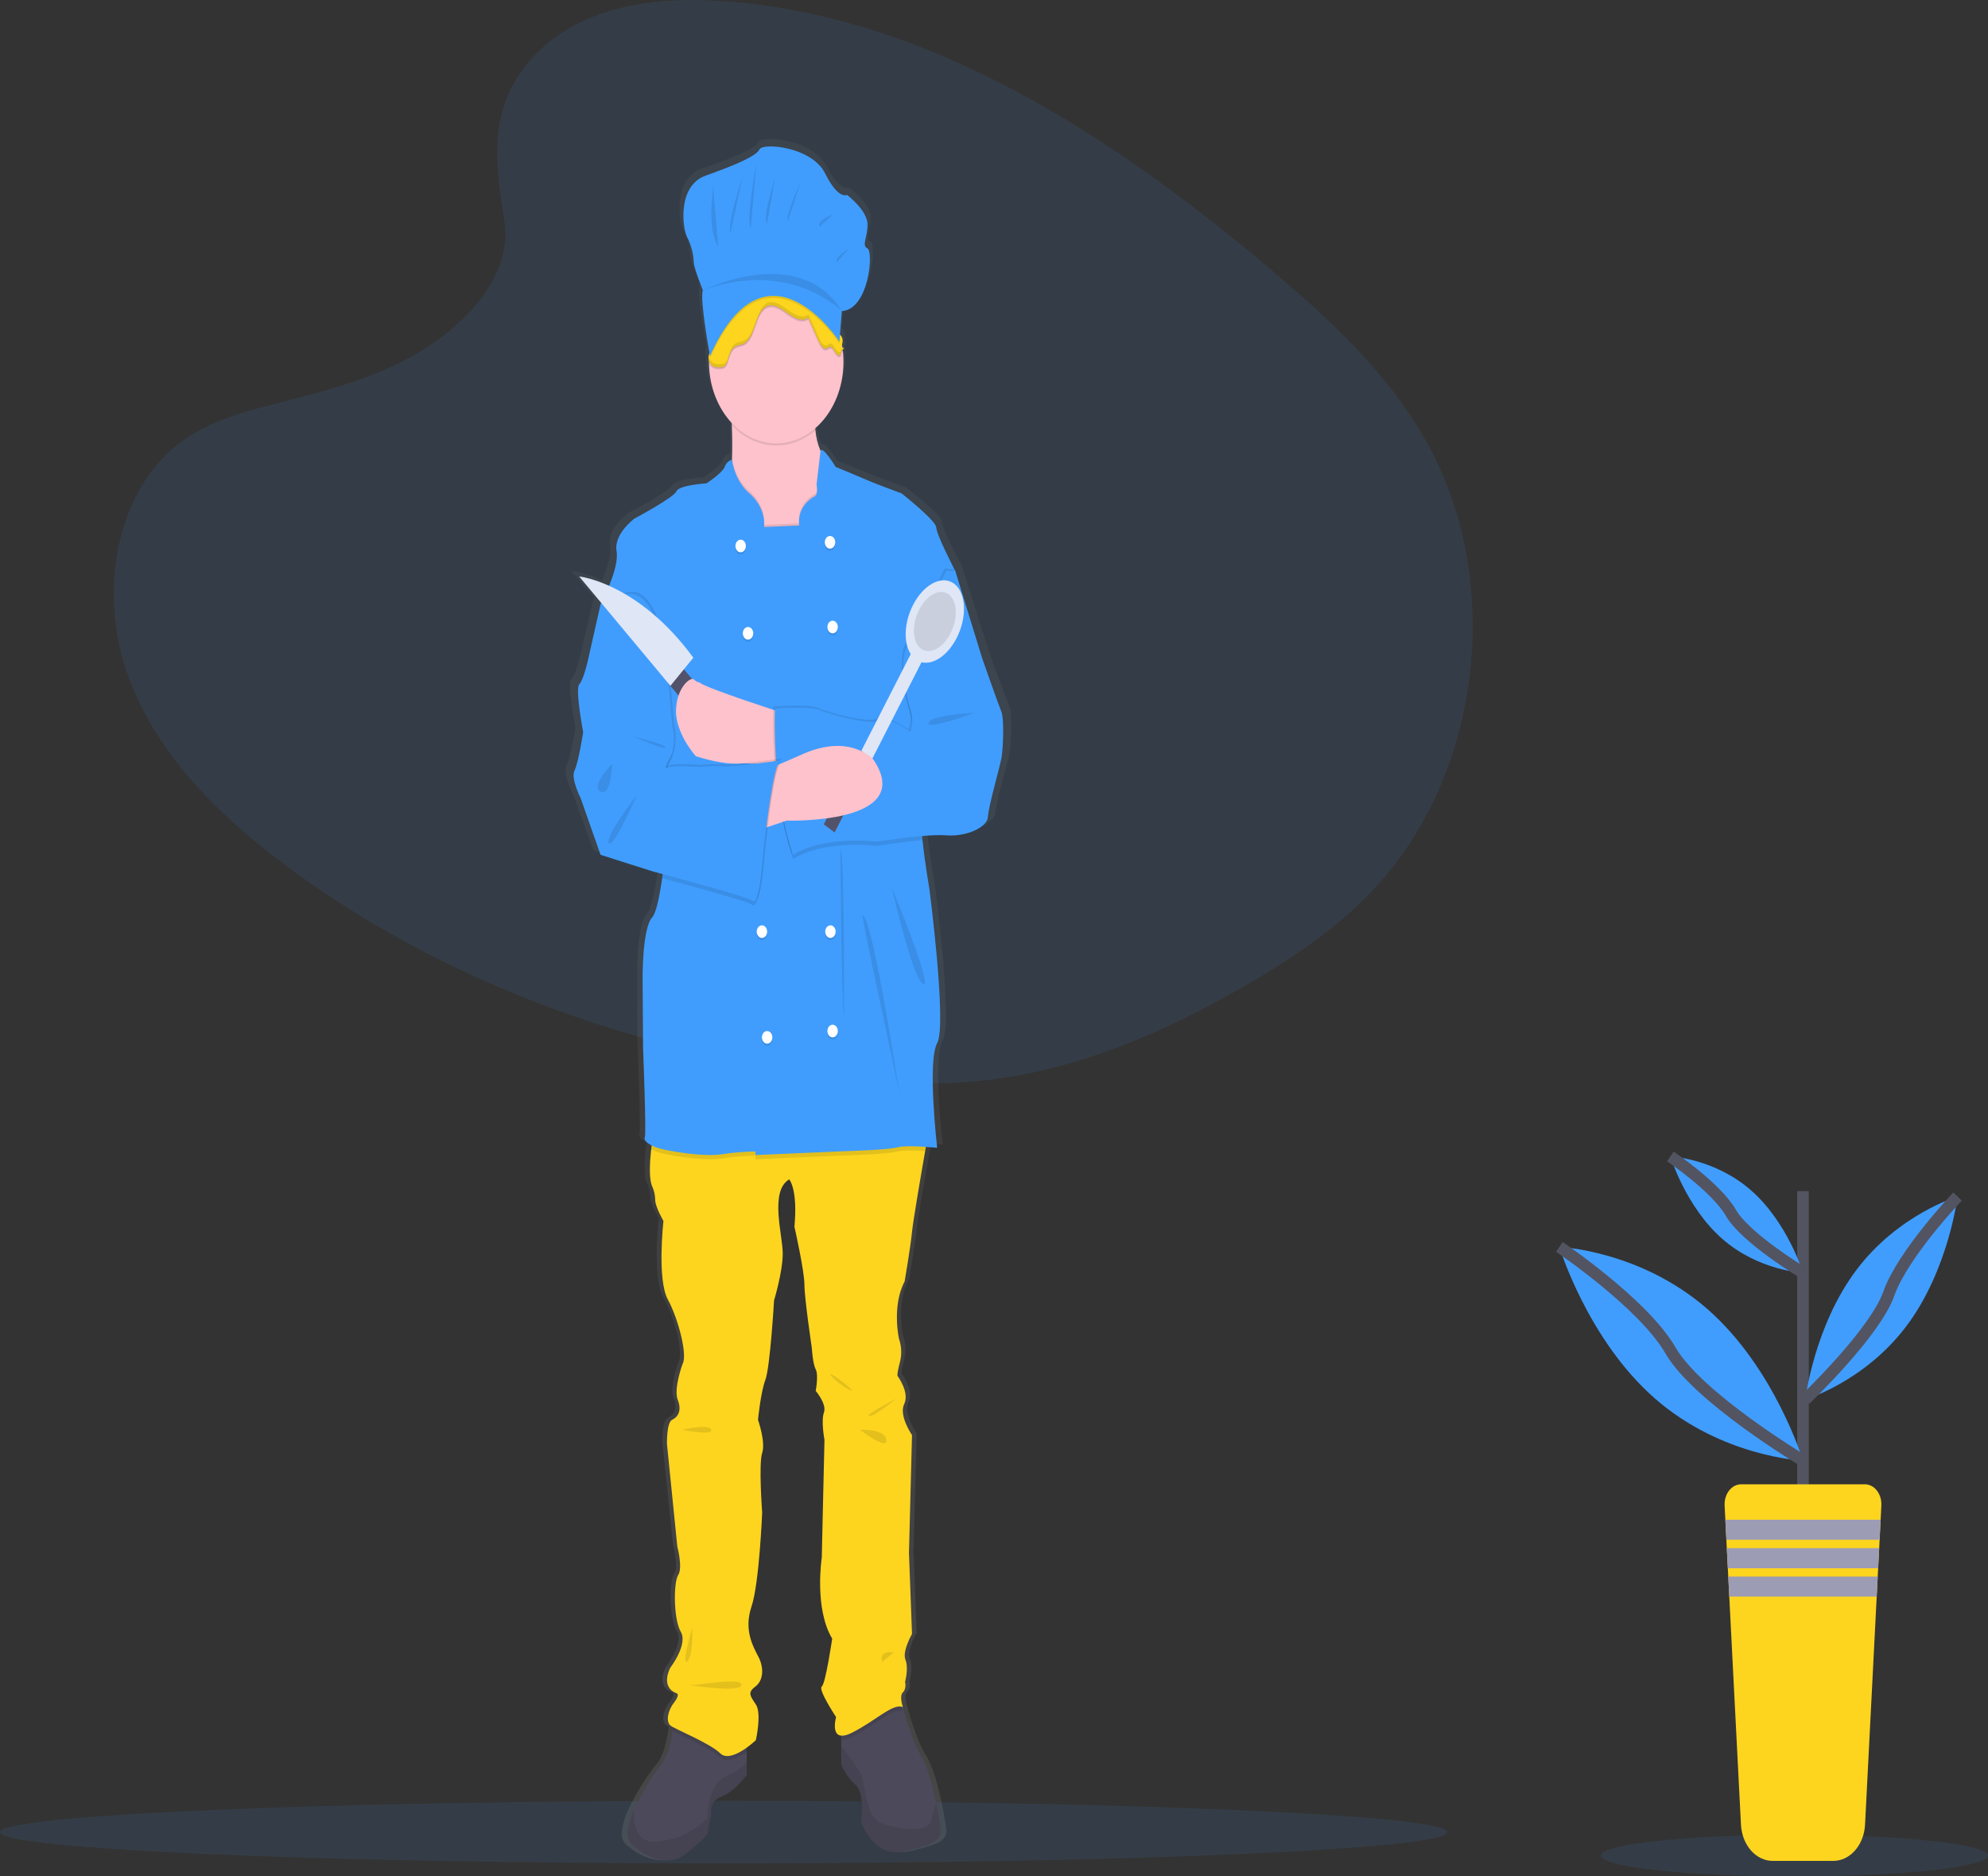<svg width="338" height="319" viewBox="0 0 338 319" fill="none" xmlns="http://www.w3.org/2000/svg">
<rect x="0" y="0" width="338" height="319" fill="#333333" stroke="none"/>
<g clip-path="url(#clip0_30_1809)">
<path opacity="0.1" d="M123.038 316.796C190.989 316.796 246.075 314.415 246.075 311.479C246.075 308.542 190.989 306.161 123.038 306.161C55.086 306.161 0 308.542 0 311.479C0 314.415 55.086 316.796 123.038 316.796Z" fill="#409DFE"/>
<path opacity="0.1" d="M90.692 9.654C98.53 1.184 110.834 -0.543 122.033 0.132C157.211 2.251 188.965 22.846 216.432 46.14C226.376 54.573 236.166 63.661 242.62 75.274C255.759 98.914 251.862 131.664 233.591 151.139C227.375 157.765 219.84 162.844 212.104 167.347C198.348 175.353 183.507 181.781 167.895 183.61C156.762 184.914 145.492 183.854 134.424 182.034C103.501 176.948 73.149 165.703 47.709 146.463C36.55 138.025 26.034 127.534 21.434 113.883C16.835 100.232 19.779 82.933 31.172 74.853C35.884 71.511 41.518 70.002 47.034 68.585C55.153 66.498 63.403 64.442 70.73 60.201C78.297 55.821 87.258 47.35 85.76 37.654C84.152 27.251 82.862 18.114 90.692 9.654Z" fill="#409DFE"/>
<path opacity="0.1" d="M305.094 319C323.267 319 338 317.419 338 315.469C338 313.52 323.267 311.939 305.094 311.939C286.92 311.939 272.188 313.52 272.188 315.469C272.188 317.419 286.92 319 305.094 319Z" fill="#409DFE"/>
<path d="M171.622 120.141C171.086 118.884 168.254 111.068 168.254 111.068L163.508 96.156C163.508 96.156 160.14 89.868 160.14 88.701C160.14 87.533 154.017 82.862 154.017 82.862C154.017 82.862 149.042 81.065 148.659 80.885C148.276 80.706 142.382 78.341 142.382 78.341C142.382 78.341 140.061 74.64 139.731 75.607L139.731 75.609C139.718 75.585 139.706 75.564 139.694 75.539C139.22 74.464 138.92 73.29 138.809 72.078C138.797 71.971 138.786 71.857 138.775 71.745C140.303 70.489 141.556 68.799 142.425 66.823C143.294 64.847 143.752 62.643 143.76 60.404C143.759 59.814 143.726 59.226 143.662 58.641C143.704 58.609 143.748 58.581 143.794 58.557C143.889 58.507 143.865 58.466 143.795 58.423C143.819 58.408 143.843 58.392 143.867 58.38C143.994 58.313 143.909 58.262 143.786 58.202L143.794 58.198C143.966 58.107 143.748 58.047 143.573 57.95C143.563 57.888 143.554 57.826 143.544 57.764C143.583 57.646 143.607 57.521 143.615 57.394C143.63 57.403 143.644 57.413 143.661 57.422C143.703 57.191 143.702 56.95 143.658 56.719C143.647 56.766 143.633 56.812 143.618 56.857C143.629 56.648 143.593 56.439 143.515 56.252C143.436 56.065 143.318 55.907 143.172 55.794C143.163 55.785 143.154 55.775 143.145 55.765L143.469 51.735C148.256 51.461 149.096 41.586 148.004 41.037C146.912 40.489 148.004 39.3 148.004 36.922C148.004 34.545 144.393 31.893 144.393 31.893C144.393 31.893 142.882 32.808 140.53 28.236C138.179 23.664 129.53 22.933 128.942 24.122C128.354 25.31 124.491 26.865 119.453 28.602C114.414 30.339 115.338 37.563 116.178 39.117C116.87 40.402 117.275 41.883 117.353 43.414C117.353 44.329 118.949 48.169 118.949 48.169C118.446 49.5 119.726 56.79 120.106 58.862C120.1 58.926 120.093 58.989 120.088 59.053C120.085 59.059 120.081 59.065 120.077 59.071C120.059 59.104 120.043 59.139 120.028 59.175C119.947 59.39 119.92 59.629 119.951 59.862C119.923 60.117 119.953 60.377 120.036 60.613C120.065 62.565 120.437 64.487 121.128 66.251C121.82 68.014 122.813 69.578 124.043 70.837C124.049 70.962 124.055 71.088 124.061 71.216C124.131 72.908 124.171 74.91 124.098 76.825C124.094 76.923 124.088 77.019 124.083 77.116C123.806 77.184 123.545 77.331 123.322 77.544C123.1 77.756 122.922 78.03 122.802 78.341C122.328 79.448 119.572 81.155 119.572 81.155C119.572 81.155 114.75 81.424 114.291 82.502C113.832 83.58 106.866 87.173 106.866 87.173C106.866 87.173 103.192 89.778 103.728 92.743C104.008 94.292 103.222 96.698 102.408 98.644C100.704 97.861 98.931 97.325 97.124 97.046L101.026 101.573C100.944 101.728 100.896 101.816 100.896 101.816L98.676 111.338C98.676 111.338 97.91 114.661 97.145 115.47C96.38 116.278 97.834 123.644 97.834 123.644C97.834 123.644 96.992 128.855 96.303 130.202C95.614 131.55 97.375 134.873 97.375 134.873L100.896 144.575L110.234 147.45C110.234 147.45 110.856 147.609 111.862 147.87C111.83 148.102 111.798 148.333 111.765 148.563C111.315 151.654 110.724 154.496 110.004 155.265C108.244 157.151 108.32 165.595 108.32 165.595L108.397 177.543C108.397 177.543 109.009 192.275 108.703 192.814C108.51 193.154 108.898 193.709 109.921 194.207C109.892 194.429 109.863 194.654 109.836 194.883C109.548 197.327 109.42 200.115 110.081 201.348C110.368 202.014 110.525 202.752 110.54 203.504C110.54 204.671 111.995 207.097 111.995 207.097C111.995 207.097 110.846 217.068 112.76 220.481C114.674 223.895 116.281 230.093 115.362 231.531C115.362 231.531 113.755 235.753 114.52 237.639C115.286 239.525 114.52 240.603 113.525 241.053C112.53 241.502 112.616 245.185 112.616 245.185L114.444 262.702C114.444 262.702 115.439 266.295 114.597 267.553C113.755 268.81 113.755 275.098 115.056 277.254C116.357 279.41 113.219 283.363 113.219 283.363C113.219 283.363 111.306 286.686 114.367 287.764C114.367 287.764 114.98 287.944 113.832 289.381C112.683 290.819 112.454 292.615 113.219 293.244C113.378 293.359 113.544 293.459 113.716 293.543C113.687 293.756 113.656 293.977 113.62 294.211C113.326 296.086 112.772 298.53 111.765 299.712C109.813 302.137 108.128 304.86 106.753 307.811C105.703 310.225 105.243 312.486 106.407 313.546C109.162 316.061 112.683 316.869 114.75 315.881C116.817 314.893 119.725 311.839 119.725 311.839L120.414 308.335C120.414 308.335 119.955 306.18 122.251 305.371C124.548 304.563 126.691 301.688 126.691 301.688V297.031C127.247 296.646 127.784 296.221 128.298 295.759C128.298 295.759 129.37 291.178 128.298 289.651C127.227 288.124 126.844 287.585 128.222 286.597C129.599 285.608 129.786 283.453 128.776 281.566C127.762 279.68 126.155 276.895 127.533 272.942C128.911 268.99 129.416 256.863 129.416 256.863C129.416 256.863 128.773 248.598 129.416 246.712C130.059 244.826 128.681 241.053 128.681 241.053C128.681 241.053 129.14 236.381 129.982 234.226C130.824 232.07 131.513 220.661 131.513 220.661C131.513 220.661 133.044 215.81 133.044 212.666C133.044 209.522 130.671 201.977 134.192 200C134.192 200 135.723 201.617 135.111 208.085C135.111 208.085 136.871 215.631 136.871 217.966C136.871 220.302 138.172 228.746 138.172 228.746C138.172 228.746 138.325 231.441 138.861 232.429C139.397 233.417 138.861 236.112 138.861 236.112C138.861 236.112 140.851 238.358 140.316 239.795C139.78 241.232 140.407 244.473 140.407 244.473L139.933 264.588C139.933 264.588 138.555 273.212 141.77 278.422C141.77 278.422 140.622 286.058 139.933 286.597C139.244 287.136 142.459 291.807 142.459 291.807C142.459 291.807 141.568 294.833 143.377 294.981V299.981C144.006 301.328 144.867 302.492 145.903 303.395C147.587 304.832 146.898 309.773 146.898 309.773C146.898 309.773 149.042 316.061 154.706 314.713C160.37 313.366 161.135 312.737 160.829 310.491C160.719 309.672 160.474 308.21 160.122 306.55C159.513 303.664 158.579 300.183 157.461 298.465C155.701 295.759 154.246 290.1 154.246 290.1C154.246 290.1 153.558 288.214 154.246 287.585C154.935 286.956 154.629 285.788 154.629 285.788C154.629 285.788 155.3 283.453 154.697 282.015C154.093 280.578 155.854 277.614 155.854 277.614L155.318 263.78L155.854 243.658C155.854 243.658 153.481 240.334 154.476 238.358C155.471 236.382 153.328 233.597 153.328 233.597C153.328 233.597 153.098 233.507 153.711 231.261C154.077 229.938 154.023 228.496 153.558 227.219C153.558 227.219 152.256 221.649 154.553 217.427C154.553 217.427 155.548 211.858 155.854 208.983C156.065 206.986 157.388 199.522 158.175 195.157C158.219 194.91 158.262 194.674 158.303 194.448C159.436 194.523 160.293 194.61 160.293 194.61C160.293 194.61 158.533 179.788 160.293 176.734C162.054 173.68 158.916 150.324 158.916 150.324C158.916 150.324 158.166 146.242 157.703 142.078C157.677 141.84 157.653 141.603 157.628 141.366C159.05 141.229 160.476 141.19 161.901 141.251C165.575 141.521 169.172 139.814 169.249 138.107C169.326 136.4 171.316 129.663 171.622 128.136C171.928 126.609 172.158 121.399 171.622 120.141Z" fill="url(#paint0_linear_30_1809)"/>
<path d="M126.959 293.434V301.752C126.959 301.752 124.894 304.614 122.681 305.419C120.468 306.224 120.911 308.37 120.911 308.37L120.247 311.858C120.247 311.858 117.444 314.899 115.453 315.883C113.462 316.867 110.069 316.062 107.414 313.558C106.293 312.502 106.735 310.252 107.747 307.848C109.065 304.92 110.689 302.21 112.577 299.784C113.547 298.607 114.081 296.174 114.364 294.307C114.574 292.908 114.642 291.824 114.642 291.824L126.959 293.434Z" fill="#4C495A"/>
<path opacity="0.1" d="M126.959 299.641V301.752C126.959 301.752 124.894 304.614 122.681 305.419C120.468 306.224 120.911 308.37 120.911 308.37L120.247 311.858C120.247 311.858 117.444 314.899 115.453 315.883C113.462 316.867 110.069 316.062 107.414 313.558C106.293 312.502 106.735 310.252 107.747 307.848C107.7 310.374 108.316 313.211 111.323 313.11C114.567 312.986 117.694 311.607 120.247 309.175C120.247 309.175 120.173 303.272 123.566 301.931C124.806 301.434 125.957 300.657 126.959 299.641Z" fill="black"/>
<path d="M153.953 314.72C148.495 316.062 146.43 309.801 146.43 309.801C146.43 309.801 147.094 304.882 145.471 303.451C144.468 302.544 143.638 301.384 143.037 300.052V291.824L149.675 286.1L153.268 289.957L153.51 290.214C153.51 290.214 154.912 295.849 156.608 298.543C157.685 300.253 158.585 303.719 159.172 306.592C159.511 308.245 159.747 309.701 159.853 310.517C160.148 312.753 159.411 313.379 153.953 314.72Z" fill="#4C495A"/>
<path opacity="0.1" d="M153.953 314.72C148.495 316.062 146.43 309.801 146.43 309.801C146.43 309.801 147.094 304.882 145.471 303.451C144.468 302.544 143.638 301.384 143.037 300.052V296.865C144.09 298.213 146.076 300.825 146.504 301.931C147.094 303.451 147.168 308.996 149.896 309.98C152.625 310.964 157.936 311.858 158.378 309.354C158.562 308.402 158.828 307.476 159.172 306.592C159.511 308.245 159.747 309.701 159.853 310.517C160.148 312.753 159.411 313.379 153.953 314.72Z" fill="black"/>
<path opacity="0.1" d="M114.642 291.824L126.959 293.434V297.831C125.569 298.829 123.578 299.888 122.46 298.8C120.808 297.198 115.896 295.162 114.364 294.307C114.574 292.908 114.642 291.824 114.642 291.824Z" fill="black"/>
<path opacity="0.1" d="M153.51 290.93C151.814 290.214 148.79 293.345 144.807 295.312C144.254 295.628 143.649 295.792 143.037 295.792V291.824L149.675 286.1L153.269 289.957C153.324 290.289 153.405 290.615 153.51 290.93Z" fill="black"/>
<path d="M157.862 192.458C157.862 192.458 157.629 193.774 157.296 195.685C156.537 200.031 155.263 207.462 155.059 209.451C154.764 212.313 153.805 217.858 153.805 217.858C151.593 222.062 152.847 227.607 152.847 227.607C153.295 228.883 153.347 230.313 152.994 231.632C152.404 233.868 152.625 233.957 152.625 233.957C152.625 233.957 154.69 236.73 153.732 238.698C152.773 240.665 155.059 243.974 155.059 243.974L154.543 264.009L155.059 277.782C155.059 277.782 153.363 280.734 153.944 282.165C154.525 283.596 153.879 285.921 153.879 285.921C153.879 285.921 154.174 287.084 153.51 287.71C152.847 288.336 153.51 290.214 153.51 290.214C151.814 289.499 148.79 292.629 144.807 294.597C140.825 296.564 142.152 291.914 142.152 291.914C142.152 291.914 139.054 287.263 139.718 286.726C140.382 286.189 141.488 278.587 141.488 278.587C138.391 273.4 139.718 264.814 139.718 264.814L140.176 244.787C140.176 244.787 139.571 241.56 140.087 240.129C140.603 238.698 138.686 236.462 138.686 236.462C138.686 236.462 139.202 233.778 138.686 232.795C138.169 231.811 138.022 229.128 138.022 229.128C138.022 229.128 136.768 220.72 136.768 218.395C136.768 216.07 135.072 208.557 135.072 208.557C135.662 202.117 134.187 200.507 134.187 200.507C130.794 202.475 133.08 209.988 133.08 213.118C133.08 216.248 131.605 221.078 131.605 221.078C131.605 221.078 130.941 232.437 130.13 234.583C129.319 236.73 128.876 241.381 128.876 241.381C128.876 241.381 130.204 245.137 129.584 247.015C128.965 248.894 129.584 257.122 129.584 257.122C129.584 257.122 129.098 269.196 127.77 273.131C126.442 277.067 127.991 279.839 128.968 281.718C129.941 283.596 129.761 285.742 128.434 286.726C127.106 287.71 127.475 288.247 128.508 289.767C129.54 291.287 128.508 295.849 128.508 295.849C128.508 295.849 124.304 299.874 122.46 298.085C120.616 296.296 114.715 293.971 113.978 293.345C113.24 292.718 113.462 290.93 114.568 289.499C115.674 288.068 115.084 287.889 115.084 287.889C112.134 286.816 113.978 283.506 113.978 283.506C113.978 283.506 117.002 279.571 115.748 277.424C114.494 275.278 114.494 269.017 115.305 267.765C116.117 266.513 115.158 262.935 115.158 262.935L113.397 245.495C113.397 245.495 113.314 241.828 114.273 241.381C115.232 240.933 115.969 239.86 115.232 237.982C114.494 236.104 116.043 231.9 116.043 231.9C116.928 230.469 115.379 224.298 113.535 220.899C111.691 217.501 112.798 207.573 112.798 207.573C112.798 207.573 111.396 205.158 111.396 203.995C111.383 203.249 111.231 202.515 110.954 201.849C110.317 200.622 110.441 197.846 110.718 195.413C110.986 193.059 111.396 191.027 111.396 191.027L157.862 192.458Z" fill="#FDD51F"/>
<path d="M143.406 91.124L128.876 95.238C128.876 95.238 121.722 87.904 123.492 83.969C124.1 82.616 124.368 80.309 124.46 77.869C124.531 75.962 124.492 73.969 124.424 72.284C124.321 69.848 124.156 68.049 124.156 68.049C124.156 68.049 139.055 57.853 138.538 68.049C138.433 69.747 138.466 71.453 138.636 73.143C138.741 74.346 139.03 75.514 139.488 76.588C140.285 78.309 141.267 78.334 141.267 78.334L143.406 91.124Z" fill="#FDC2CC"/>
<path opacity="0.1" d="M138.636 73.143C136.536 74.97 133.987 75.879 131.406 75.723C128.825 75.567 126.364 74.355 124.424 72.284C124.321 69.848 124.156 68.049 124.156 68.049C124.156 68.049 139.055 57.853 138.538 68.049C138.433 69.747 138.466 71.453 138.636 73.143Z" fill="black"/>
<path d="M131.974 75.383C138.288 75.383 143.406 69.176 143.406 61.52C143.406 53.863 138.288 47.657 131.974 47.657C125.66 47.657 120.542 53.863 120.542 61.52C120.542 69.176 125.66 75.383 131.974 75.383Z" fill="#FDC2CC"/>
<path opacity="0.1" d="M143.406 91.124L128.876 95.238C128.876 95.238 121.722 87.904 123.492 83.969C124.1 82.616 124.368 80.309 124.46 77.869C124.781 79.991 125.72 81.902 127.106 83.253C130.425 85.936 129.909 89.246 129.909 89.246L135.883 88.977C135.514 86.026 137.727 84.416 138.464 84.058C139.202 83.7 138.833 82.091 138.833 82.091L139.488 76.588C140.285 78.309 141.267 78.334 141.267 78.334L143.406 91.124Z" fill="black"/>
<path opacity="0.1" d="M157.862 192.458C157.862 192.458 157.629 193.774 157.296 195.685C155.691 195.581 153.569 195.506 152.625 195.767C151.003 196.214 144.512 196.393 144.512 196.393L128.434 197.084V196.482C126.584 196.501 124.737 196.65 122.902 196.93C120.173 197.377 115.896 196.751 113.167 196.214C112.327 196.068 111.504 195.799 110.718 195.413C110.986 193.059 111.396 191.027 111.396 191.027L157.862 192.458Z" fill="black"/>
<path d="M156.608 135.664C156.375 137.335 156.546 140.104 156.841 142.837C157.287 146.984 158.009 151.048 158.009 151.048C158.009 151.048 161.033 174.302 159.337 177.343C157.641 180.384 159.337 195.141 159.337 195.141C159.337 195.141 154.248 194.604 152.625 195.052C151.003 195.499 144.512 195.678 144.512 195.678L128.434 196.368V195.767C126.584 195.785 124.737 195.934 122.902 196.214C120.173 196.661 115.896 196.035 113.167 195.499C110.438 194.962 109.331 193.889 109.626 193.352C109.921 192.816 109.331 178.148 109.331 178.148L109.258 166.252C109.258 166.252 109.184 157.845 110.88 155.967C111.573 155.201 112.143 152.371 112.577 149.295C113.199 144.841 113.535 139.868 113.535 139.868L102.325 103.466L102.103 102.751C102.103 102.751 105.349 96.669 104.832 93.718C104.316 90.766 107.856 88.172 107.856 88.172C107.856 88.172 114.568 84.595 115.01 83.522C115.453 82.448 120.1 82.18 120.1 82.18C120.1 82.18 122.755 80.481 123.212 79.379C123.323 79.071 123.493 78.8 123.708 78.588C123.923 78.376 124.177 78.228 124.448 78.159C124.761 80.306 125.705 82.244 127.106 83.611C130.425 86.294 129.909 89.603 129.909 89.603L135.883 89.335C135.514 86.384 137.727 84.774 138.464 84.416C139.202 84.058 138.833 82.448 138.833 82.448L139.524 76.656C139.842 75.694 142.078 79.379 142.078 79.379C142.078 79.379 147.758 81.733 148.126 81.912C148.495 82.091 153.289 83.879 153.289 83.879C153.289 83.879 159.19 88.53 159.19 89.693C159.19 90.856 162.435 97.116 162.435 97.116C162.435 97.116 162.396 97.367 162.326 97.825C161.576 102.754 157.148 131.818 156.608 135.664Z" fill="#409DFE"/>
<path d="M133.007 121.175C133.007 121.175 120.247 117.061 118.993 116.077C117.739 115.093 110.364 120.817 119.362 128.599C119.362 128.599 130.365 131.371 133.308 128.599C136.252 125.826 133.007 121.175 133.007 121.175Z" fill="#FDC2CC"/>
<path opacity="0.1" d="M160.591 96.669L162.14 96.758L166.713 111.605C166.713 111.605 169.441 119.386 169.958 120.639C170.474 121.891 170.253 127.078 169.958 128.599C169.663 130.119 167.745 136.827 167.671 138.526C167.598 140.226 164.131 141.925 160.591 141.657C157.051 141.388 148.79 142.73 148.79 142.73C148.79 142.73 139.968 141.612 134.555 144.966C134.555 144.966 131.089 136.29 131.458 120.102C131.458 120.102 137.579 119.655 139.128 120.37C140.677 121.086 148.2 123.143 149.159 122.07C150.118 120.996 154.469 124.037 154.469 124.037C154.691 123.448 154.805 122.807 154.805 122.159C154.805 121.511 154.691 120.871 154.469 120.281C153.732 118.134 152.478 111.426 154.101 109.28C155.723 107.133 160.591 96.669 160.591 96.669Z" fill="black"/>
<path opacity="0.1" d="M156.841 142.837C153.18 143.138 149.085 143.803 149.085 143.803C149.085 143.803 140.264 142.683 134.85 146.039C134.85 146.039 131.384 137.364 131.753 121.175C131.753 121.175 137.874 120.728 139.423 121.444C140.972 122.159 148.495 124.216 149.454 123.143C150.413 122.07 154.764 125.111 154.764 125.111C154.986 124.521 155.1 123.88 155.1 123.232C155.1 122.584 154.986 121.944 154.764 121.354C154.027 119.208 152.773 112.5 154.395 110.353C156.018 108.207 160.886 97.742 160.886 97.742L162.326 97.825C161.576 102.754 157.148 131.818 156.608 135.664C156.375 137.335 156.546 140.104 156.841 142.837Z" fill="black"/>
<path d="M160.886 97.027L162.435 97.116L167.008 111.963C167.008 111.963 169.736 119.744 170.253 120.996C170.769 122.249 170.548 127.436 170.253 128.956C169.958 130.477 168.04 137.185 167.966 138.884C167.893 140.583 164.426 142.283 160.886 142.014C157.346 141.746 149.085 143.088 149.085 143.088C149.085 143.088 140.263 141.97 134.85 145.324C134.85 145.324 131.384 136.648 131.753 120.46C131.753 120.46 137.874 120.013 139.423 120.728C140.972 121.444 148.495 123.501 149.454 122.427C150.413 121.354 154.764 124.395 154.764 124.395C154.986 123.805 155.1 123.165 155.1 122.517C155.1 121.869 154.986 121.228 154.764 120.639C154.027 118.492 152.773 111.784 154.395 109.638C156.018 107.491 160.886 97.027 160.886 97.027Z" fill="#409DFE"/>
<path d="M145.304 129.879L147.144 131.26L157.399 111.175L155.559 109.794L145.304 129.879Z" fill="#DFE6F5"/>
<path d="M162.658 108.455C164.471 104.906 164.276 100.778 162.222 99.237C160.169 97.695 157.036 99.323 155.223 102.873C153.411 106.422 153.606 110.55 155.659 112.091C157.712 113.633 160.846 112.005 162.658 108.455Z" fill="#DFE6F5"/>
<path opacity="0.1" d="M161.609 107.668C162.91 105.12 162.77 102.157 161.296 101.051C159.823 99.944 157.573 101.113 156.272 103.66C154.971 106.208 155.111 109.171 156.585 110.278C158.059 111.384 160.308 110.216 161.609 107.668Z" fill="black"/>
<path d="M140.062 140.144L141.902 141.526L148.283 129.029L146.443 127.647L140.062 140.144Z" fill="#53526B"/>
<path d="M129.245 141.031L133.744 139.51C133.744 139.51 155.944 140.226 148.495 129.135C148.495 129.135 144.586 124.574 136.399 128.241C128.213 131.908 125.926 132.355 125.926 132.355L129.245 141.031Z" fill="#FDC2CC"/>
<path opacity="0.1" d="M125.926 94.254C126.415 94.254 126.811 93.774 126.811 93.181C126.811 92.588 126.415 92.108 125.926 92.108C125.437 92.108 125.041 92.588 125.041 93.181C125.041 93.774 125.437 94.254 125.926 94.254Z" fill="black"/>
<path opacity="0.1" d="M141.12 93.628C141.608 93.628 142.005 93.148 142.005 92.555C142.005 91.962 141.608 91.482 141.12 91.482C140.631 91.482 140.235 91.962 140.235 92.555C140.235 93.148 140.631 93.628 141.12 93.628Z" fill="black"/>
<path d="M125.926 93.896C126.415 93.896 126.811 93.416 126.811 92.823C126.811 92.23 126.415 91.75 125.926 91.75C125.437 91.75 125.041 92.23 125.041 92.823C125.041 93.416 125.437 93.896 125.926 93.896Z" fill="white"/>
<path opacity="0.1" d="M127.18 109.101C127.669 109.101 128.065 108.62 128.065 108.028C128.065 107.435 127.669 106.954 127.18 106.954C126.691 106.954 126.295 107.435 126.295 108.028C126.295 108.62 126.691 109.101 127.18 109.101Z" fill="black"/>
<path opacity="0.1" d="M141.562 108.028C142.051 108.028 142.447 107.547 142.447 106.954C142.447 106.362 142.051 105.881 141.562 105.881C141.073 105.881 140.677 106.362 140.677 106.954C140.677 107.547 141.073 108.028 141.562 108.028Z" fill="black"/>
<path d="M127.18 108.743C127.669 108.743 128.065 108.263 128.065 107.67C128.065 107.077 127.669 106.597 127.18 106.597C126.691 106.597 126.295 107.077 126.295 107.67C126.295 108.263 126.691 108.743 127.18 108.743Z" fill="white"/>
<path opacity="0.1" d="M141.193 159.819C141.682 159.819 142.078 159.338 142.078 158.746C142.078 158.153 141.682 157.672 141.193 157.672C140.705 157.672 140.308 158.153 140.308 158.746C140.308 159.338 140.705 159.819 141.193 159.819Z" fill="black"/>
<path opacity="0.1" d="M129.545 159.819C130.034 159.819 130.43 159.338 130.43 158.746C130.43 158.153 130.034 157.672 129.545 157.672C129.056 157.672 128.66 158.153 128.66 158.746C128.66 159.338 129.056 159.819 129.545 159.819Z" fill="black"/>
<path d="M141.193 159.461C141.682 159.461 142.078 158.98 142.078 158.388C142.078 157.795 141.682 157.314 141.193 157.314C140.705 157.314 140.308 157.795 140.308 158.388C140.308 158.98 140.705 159.461 141.193 159.461Z" fill="white"/>
<path opacity="0.1" d="M130.43 177.79C130.919 177.79 131.315 177.309 131.315 176.717C131.315 176.124 130.919 175.643 130.43 175.643C129.941 175.643 129.545 176.124 129.545 176.717C129.545 177.309 129.941 177.79 130.43 177.79Z" fill="black"/>
<path opacity="0.1" d="M141.562 176.717C142.051 176.717 142.447 176.236 142.447 175.643C142.447 175.051 142.051 174.57 141.562 174.57C141.073 174.57 140.677 175.051 140.677 175.643C140.677 176.236 141.073 176.717 141.562 176.717Z" fill="black"/>
<path d="M130.43 177.432C130.919 177.432 131.315 176.952 131.315 176.359C131.315 175.766 130.919 175.286 130.43 175.286C129.941 175.286 129.545 175.766 129.545 176.359C129.545 176.952 129.941 177.432 130.43 177.432Z" fill="white"/>
<path d="M129.545 159.461C130.034 159.461 130.43 158.98 130.43 158.388C130.43 157.795 130.034 157.314 129.545 157.314C129.056 157.314 128.66 157.795 128.66 158.388C128.66 158.98 129.056 159.461 129.545 159.461Z" fill="white"/>
<path d="M141.562 176.359C142.051 176.359 142.447 175.878 142.447 175.286C142.447 174.693 142.051 174.212 141.562 174.212C141.073 174.212 140.677 174.693 140.677 175.286C140.677 175.878 141.073 176.359 141.562 176.359Z" fill="white"/>
<path d="M141.12 93.27C141.608 93.27 142.005 92.79 142.005 92.197C142.005 91.604 141.608 91.124 141.12 91.124C140.631 91.124 140.235 91.604 140.235 92.197C140.235 92.79 140.631 93.27 141.12 93.27Z" fill="white"/>
<path d="M141.562 107.67C142.051 107.67 142.447 107.189 142.447 106.597C142.447 106.004 142.051 105.523 141.562 105.523C141.073 105.523 140.677 106.004 140.677 106.597C140.677 107.189 141.073 107.67 141.562 107.67Z" fill="white"/>
<path opacity="0.1" d="M142.89 144.25C142.89 144.25 143.037 168.757 143.48 173.139C143.48 173.139 143.64 145.406 142.89 144.25Z" fill="black"/>
<path opacity="0.1" d="M146.651 155.609C146.347 155.609 152.699 184.319 152.994 186.376C153.289 188.433 148.421 155.609 146.651 155.609Z" fill="black"/>
<path opacity="0.1" d="M151.667 150.958C151.667 151.227 155.207 166.521 156.977 167.326C158.747 168.13 151.667 150.958 151.667 150.958Z" fill="black"/>
<path opacity="0.1" d="M165.606 121.175C165.606 121.175 158.083 121.582 157.862 122.899C157.641 124.216 165.606 121.175 165.606 121.175Z" fill="black"/>
<path opacity="0.1" d="M152.33 237.803C152.33 237.803 146.946 240.576 147.758 240.755C148.569 240.934 152.33 237.803 152.33 237.803Z" fill="black"/>
<path opacity="0.1" d="M141.193 233.689C140.984 233.117 144.807 236.014 144.807 236.372C144.807 236.73 141.488 234.494 141.193 233.689Z" fill="black"/>
<path opacity="0.1" d="M146.209 243.08C146.209 243.08 150.413 242.823 150.708 244.785C151.003 246.747 146.209 243.08 146.209 243.08Z" fill="black"/>
<path opacity="0.1" d="M115.969 243.069C115.969 243.069 120.542 241.985 120.911 243.069C121.28 244.153 115.969 243.069 115.969 243.069Z" fill="black"/>
<path opacity="0.1" d="M117.666 276.798C117.666 276.798 117.965 281.36 116.857 282.433C115.748 283.506 117.666 276.798 117.666 276.798Z" fill="black"/>
<path opacity="0.1" d="M117.107 286.458C118.551 286.637 126.147 285.027 126.074 286.458C126 287.889 117.107 286.458 117.107 286.458Z" fill="black"/>
<path opacity="0.1" d="M151.962 280.913C151.962 280.913 149.371 280.43 150.002 282.549L151.962 280.913Z" fill="black"/>
<path opacity="0.1" d="M103.8 102.393H102.398L100.259 111.874C100.259 111.874 99.522 115.183 98.784 115.988C98.047 116.793 99.448 124.127 99.448 124.127C99.448 124.127 98.637 129.314 97.973 130.656C97.309 131.997 99.006 135.307 99.006 135.307L102.398 144.966L111.396 147.828C111.396 147.828 127.254 152.032 127.991 152.658C128.729 153.284 129.393 152.389 129.909 146.576C130.425 140.762 131.827 129.493 132.933 128.956C132.933 128.956 124.082 130.119 123.345 129.94C122.607 129.761 119.067 130.03 119.067 130.03C119.067 130.03 114.42 129.672 113.683 130.209C112.945 130.745 114.642 127.611 114.642 127.611C114.952 126.176 114.952 124.668 114.642 123.232C114.125 120.818 113.83 93.449 103.8 102.393Z" fill="black"/>
<path opacity="0.1" d="M132.638 130.03C131.532 130.566 130.13 141.836 129.614 147.649C129.098 153.463 128.434 154.357 127.696 153.731C127.097 153.223 116.527 150.354 112.577 149.295C113.199 144.841 113.535 139.868 113.535 139.868L102.325 103.466H103.505C113.535 94.522 113.83 121.891 114.347 124.306C114.657 125.741 114.657 127.249 114.347 128.685C114.347 128.685 112.65 131.818 113.388 131.282C114.125 130.745 118.772 131.103 118.772 131.103C118.772 131.103 122.312 130.835 123.05 131.013C123.787 131.192 132.638 130.03 132.638 130.03Z" fill="black"/>
<path d="M103.505 102.751H102.103L99.965 112.231C99.965 112.231 99.227 115.541 98.489 116.345C97.752 117.15 99.153 124.484 99.153 124.484C99.153 124.484 98.342 129.672 97.678 131.013C97.014 132.355 98.711 135.664 98.711 135.664L102.103 145.324L111.101 148.186C111.101 148.186 126.959 152.389 127.696 153.015C128.434 153.641 129.098 152.747 129.614 146.934C130.13 141.12 131.532 129.851 132.638 129.314C132.638 129.314 123.787 130.477 123.05 130.298C122.312 130.119 118.772 130.387 118.772 130.387C118.772 130.387 114.125 130.03 113.388 130.566C112.65 131.103 114.347 127.969 114.347 127.969C114.657 126.533 114.657 125.025 114.347 123.59C113.83 121.175 113.535 93.807 103.505 102.751Z" fill="#409DFE"/>
<path opacity="0.1" d="M108.299 135.128C108.299 135.128 104.242 144.429 103.505 143.356C102.767 142.283 108.299 135.128 108.299 135.128Z" fill="black"/>
<path opacity="0.1" d="M104.095 129.831C104.095 129.831 100.333 133.607 102.103 134.591C103.873 135.575 104.095 129.831 104.095 129.831Z" fill="black"/>
<path opacity="0.1" d="M107.635 125.2C107.93 125.289 113.093 126.533 113.167 127.074C113.24 127.615 107.635 125.2 107.635 125.2Z" fill="black"/>
<path opacity="0.1" d="M143.438 59.681C143.278 59.749 143.141 59.881 143.05 60.055C142.958 60.228 142.918 60.434 142.934 60.64C142.633 60.962 142.211 60.582 141.966 60.171C141.719 59.763 141.438 59.259 141.064 59.316C140.886 59.385 140.713 59.472 140.547 59.577C139.957 59.806 139.459 58.965 139.128 58.228C138.553 56.937 137.978 55.647 137.402 54.358C136.249 55.17 134.886 54.318 133.741 53.477C132.597 52.637 131.234 51.782 130.077 52.594C128.381 53.782 128.319 57.742 126.56 58.718C125.994 59.033 125.336 58.965 124.811 59.398C124.292 59.828 124.011 60.654 123.778 61.445C123.692 61.895 123.49 62.3 123.2 62.6C123.016 62.717 122.812 62.777 122.604 62.775C122.083 62.883 121.547 62.792 121.07 62.514C120.82 62.324 120.631 62.036 120.535 61.697C120.438 61.359 120.44 60.991 120.539 60.654C120.553 60.618 120.569 60.584 120.586 60.55C120.775 60.273 120.945 59.978 121.094 59.666C121.271 59.098 121.017 58.436 121.073 57.821C121.165 56.769 122.082 56.214 122.238 55.18C122.303 54.776 122.235 54.343 122.297 53.935C122.306 53.882 122.318 53.829 122.333 53.778L121.793 54.229C122.398 53.374 122.702 52.186 123.144 51.148C123.636 50.012 124.312 49.009 125.133 48.199C125.953 47.389 126.901 46.79 127.918 46.437C129.841 45.757 131.874 45.943 133.815 46.519C135.661 47.077 137.429 47.96 139.063 49.141C139.647 49.521 140.166 50.032 140.592 50.648C140.948 51.285 141.252 51.965 141.497 52.676C142.07 54.114 143.633 55.445 142.388 55.645C141.353 55.813 142.297 56.694 142.84 57.287C142.962 57.404 143.068 57.544 143.152 57.702C143.242 57.929 143.284 58.179 143.272 58.43C143.261 58.681 143.197 58.924 143.087 59.137C142.878 59.459 143.728 59.523 143.438 59.681Z" fill="black"/>
<path d="M143.438 59.323C143.278 59.392 143.141 59.523 143.05 59.697C142.958 59.871 142.918 60.077 142.934 60.282C142.633 60.604 142.211 60.225 141.966 59.813C141.719 59.405 141.438 58.901 141.064 58.958C140.886 59.027 140.713 59.114 140.547 59.219C139.957 59.448 139.459 58.608 139.128 57.871C138.553 56.579 137.978 55.289 137.402 54C136.249 54.812 134.886 53.96 133.741 53.12C132.597 52.279 131.234 51.424 130.077 52.236C128.381 53.424 128.319 57.384 126.56 58.361C125.994 58.675 125.336 58.608 124.811 59.04C124.292 59.47 124.011 60.296 123.778 61.087C123.692 61.537 123.49 61.942 123.2 62.242C123.016 62.359 122.812 62.419 122.604 62.418C122.083 62.525 121.547 62.434 121.07 62.157C120.82 61.966 120.631 61.678 120.535 61.34C120.438 61.001 120.44 60.633 120.539 60.296C120.553 60.26 120.569 60.226 120.586 60.192C120.775 59.915 120.945 59.62 121.094 59.309C121.271 58.74 121.017 58.078 121.073 57.463C121.165 56.411 122.082 55.856 122.238 54.822C122.303 54.418 122.235 53.985 122.297 53.578C122.306 53.524 122.318 53.471 122.333 53.42L121.793 53.871C122.398 53.016 122.702 51.828 123.144 50.791C123.636 49.655 124.312 48.651 125.133 47.842C125.953 47.032 126.9 46.432 127.918 46.079C129.841 45.399 131.874 45.585 133.815 46.161C135.661 46.719 137.429 47.602 139.063 48.784C139.647 49.163 140.166 49.674 140.592 50.29C140.948 50.928 141.252 51.607 141.497 52.318C142.07 53.756 143.633 55.087 142.388 55.288C141.353 55.456 142.297 56.336 142.84 56.93C142.962 57.046 143.068 57.186 143.152 57.345C143.242 57.571 143.284 57.821 143.272 58.072C143.261 58.323 143.197 58.566 143.087 58.779C142.878 59.101 143.728 59.166 143.438 59.323Z" fill="#FDD51F"/>
<path opacity="0.1" d="M142.84 56.93L142.722 58.436C142.722 58.436 130.343 39.41 120.713 60.894C120.713 60.894 120.666 60.632 120.586 60.192C120.775 59.915 120.945 59.62 121.094 59.309C121.271 58.74 121.017 58.078 121.073 57.463C121.165 56.411 122.082 55.856 122.238 54.822C122.303 54.418 122.235 53.985 122.297 53.578C122.306 53.524 122.318 53.471 122.333 53.42L121.793 53.871C122.398 53.016 122.702 51.828 123.144 50.791C123.636 49.655 124.312 48.651 125.133 47.842C125.953 47.032 126.901 46.432 127.918 46.079C129.841 45.399 131.874 45.585 133.815 46.161C135.661 46.719 137.429 47.602 139.063 48.784C139.647 49.163 140.166 49.674 140.592 50.29C140.948 50.928 141.252 51.607 141.497 52.318C142.07 53.756 143.633 55.087 142.388 55.288C141.353 55.456 142.297 56.336 142.84 56.93Z" fill="black"/>
<g opacity="0.1">
<path d="M143.145 59.128C143.084 59.211 143.039 59.311 143.015 59.418C142.991 59.525 142.987 59.638 143.005 59.747C142.704 60.069 142.282 59.69 142.037 59.279C141.789 58.871 141.509 58.367 141.134 58.424C140.956 58.493 140.783 58.58 140.618 58.685C140.028 58.914 139.529 58.073 139.199 57.336C138.623 56.045 138.048 54.754 137.473 53.465C136.319 54.277 134.956 53.426 133.812 52.585C132.667 51.745 131.304 50.889 130.148 51.702C128.451 52.889 128.389 56.85 126.631 57.826C126.065 58.141 125.407 58.073 124.881 58.506C124.362 58.935 124.082 59.762 123.849 60.552C123.763 61.002 123.56 61.407 123.271 61.708C123.087 61.825 122.882 61.885 122.675 61.883C122.153 61.991 121.617 61.899 121.141 61.622C120.855 61.392 120.65 61.042 120.566 60.639C120.507 60.959 120.531 61.294 120.634 61.597C120.736 61.901 120.913 62.159 121.141 62.338C121.617 62.615 122.153 62.706 122.675 62.599C122.882 62.6 123.087 62.54 123.271 62.423C123.56 62.123 123.763 61.718 123.849 61.268C124.082 60.477 124.362 59.651 124.881 59.222C125.407 58.789 126.064 58.857 126.631 58.542C128.389 57.565 128.451 53.605 130.148 52.417C131.304 51.605 132.667 52.46 133.812 53.301C134.956 54.141 136.319 54.993 137.473 54.181C138.048 55.469 138.623 56.759 139.199 58.052C139.529 58.789 140.028 59.629 140.618 59.4C140.783 59.295 140.956 59.208 141.134 59.139C141.509 59.082 141.789 59.587 142.037 59.994C142.282 60.406 142.704 60.785 143.005 60.463C142.988 60.258 143.029 60.052 143.12 59.878C143.212 59.704 143.349 59.573 143.509 59.504C143.739 59.379 143.25 59.312 143.145 59.128Z" fill="black"/>
<path d="M142.18 55.554C142.269 55.51 142.363 55.482 142.459 55.469C143.008 55.38 143.01 55.072 142.793 54.632C142.689 54.699 142.576 54.741 142.459 54.753C141.866 54.849 141.923 55.179 142.18 55.554Z" fill="black"/>
<path d="M143.31 58.551C143.351 58.32 143.35 58.081 143.307 57.851C143.281 57.994 143.23 58.128 143.158 58.245C143.065 58.387 143.179 58.479 143.31 58.551Z" fill="black"/>
<path d="M121.16 57.52C121.154 57.561 121.147 57.601 121.144 57.644C121.132 57.966 121.151 58.289 121.2 58.606C121.235 58.243 121.221 57.877 121.16 57.52Z" fill="black"/>
<path d="M122.358 53.155C122.22 53.474 122.054 53.775 121.863 54.052L122.34 53.654C122.337 53.488 122.344 53.321 122.358 53.155Z" fill="black"/>
</g>
<path d="M120.713 60.536C120.713 60.536 118.932 50.886 119.499 49.338C119.499 49.338 117.961 45.515 117.961 44.604C117.887 43.085 117.497 41.613 116.829 40.325C116.019 38.778 115.129 31.586 119.984 29.856C124.839 28.126 128.561 26.579 129.128 25.395C129.694 24.212 138.028 24.94 140.294 29.492C142.56 34.044 144.016 33.133 144.016 33.133C144.016 33.133 147.495 35.774 147.495 38.141C147.495 40.508 146.444 41.691 147.495 42.237C148.547 42.783 147.738 52.615 143.126 52.889L142.721 58.078C142.721 58.078 130.341 39.051 120.713 60.536Z" fill="#409DFE"/>
<path opacity="0.1" d="M121.243 31.737C121.243 31.737 120.173 39.339 122.128 41.888L121.243 31.737Z" fill="black"/>
<path opacity="0.1" d="M126.258 29.993C126.258 29.993 123.529 38.132 124.193 39.697L126.258 29.993Z" fill="black"/>
<path opacity="0.1" d="M128.618 27.399C128.618 27.399 126.774 37.997 127.659 38.847L128.618 27.399Z" fill="black"/>
<path opacity="0.1" d="M131.79 30.261C131.79 30.261 129.503 37.058 130.425 37.997L131.79 30.261Z" fill="black"/>
<path opacity="0.1" d="M136.104 31.066C136.104 31.066 133.412 36.611 133.965 37.595L136.104 31.066Z" fill="black"/>
<path opacity="0.1" d="M141.636 36.477C141.636 36.477 138.759 37.416 139.35 38.534L141.636 36.477Z" fill="black"/>
<path opacity="0.1" d="M144.365 42.246C144.365 42.246 141.783 43.766 142.263 44.571L144.365 42.246Z" fill="black"/>
<path opacity="0.1" d="M119.499 49.338C119.499 49.338 135.987 41.217 143.126 52.889C143.126 52.889 134.46 43.954 119.499 49.338Z" fill="black"/>
<path d="M113.541 116.069L115.838 113.251L122.334 121.037L120.036 123.856L114.062 116.695L113.541 116.069Z" fill="#53526B"/>
<path d="M98.469 98.002C98.469 98.002 108.524 99.04 117.883 111.814L113.982 116.599L98.469 98.002Z" fill="#DFE6F5"/>
<path d="M128.629 120.842C128.629 120.842 118.964 116.57 118.015 115.548C117.065 114.527 111.478 120.471 118.294 128.551C118.294 128.551 126.628 131.43 128.858 128.551C131.087 125.672 128.629 120.842 128.629 120.842Z" fill="#FDC2CC"/>
<path d="M307.527 202.499H305.562V256.117H307.527V202.499Z" fill="#535461"/>
<path d="M319.87 255.954L319.746 258.369L319.572 261.777L319.5 263.199L319.326 266.611L319.251 268.033L319.077 271.44L317.096 310.208C317.011 311.876 316.404 313.442 315.4 314.587C314.396 315.731 313.07 316.369 311.692 316.369H301.398C300.02 316.368 298.694 315.731 297.691 314.586C296.687 313.442 296.081 311.876 295.997 310.208L294.012 271.44L293.838 268.033L293.766 266.611L293.589 263.199L293.517 261.777L293.344 258.369L293.219 255.954C293.196 255.491 293.251 255.027 293.381 254.59C293.511 254.153 293.713 253.753 293.976 253.415C294.238 253.077 294.555 252.807 294.906 252.623C295.258 252.439 295.637 252.344 296.02 252.344H317.073C317.456 252.344 317.835 252.439 318.186 252.623C318.537 252.808 318.854 253.077 319.116 253.416C319.378 253.754 319.58 254.154 319.71 254.59C319.839 255.027 319.894 255.491 319.87 255.954Z" fill="#FDD51F"/>
<path d="M319.746 258.369L319.572 261.777H293.517L293.344 258.369H319.746Z" fill="#9D9CB5"/>
<path d="M319.5 263.199L319.326 266.611H293.766L293.589 263.199H319.5Z" fill="#9D9CB5"/>
<path d="M319.251 268.032L319.078 271.44H294.012L293.839 268.032H319.251Z" fill="#9D9CB5"/>
<path d="M290.344 222.596C301.782 232.63 306.545 248.324 306.545 248.324C306.545 248.324 292.762 247.751 281.324 237.717C269.886 227.684 265.124 211.99 265.124 211.99C265.124 211.99 278.906 212.563 290.344 222.596Z" fill="#409DFE"/>
<path d="M265.124 211.99C265.124 211.99 279.429 221.619 284.019 229.591C288.608 237.563 306.545 248.324 306.545 248.324" stroke="#535461" stroke-width="2" stroke-miterlimit="10"/>
<path d="M297.727 202.38C303.953 207.841 306.545 216.384 306.545 216.384C306.545 216.384 299.043 216.072 292.817 210.611C286.592 205.15 284 196.607 284 196.607C284 196.607 291.501 196.919 297.727 202.38Z" fill="#409DFE"/>
<path d="M284 196.607C284 196.607 291.786 201.849 294.284 206.188C296.782 210.527 306.545 216.384 306.545 216.384" stroke="#535461" stroke-width="2" stroke-miterlimit="10"/>
<path d="M315.592 215.949C308.441 225.48 306.928 237.933 306.928 237.933C306.928 237.933 317.009 234.933 324.16 225.402C331.311 215.872 332.823 203.419 332.823 203.419C332.823 203.419 322.742 206.418 315.592 215.949Z" fill="#409DFE"/>
<path d="M332.823 203.419C332.823 203.419 323.509 213.188 321.142 219.919C318.774 226.651 306.928 237.933 306.928 237.933" stroke="#535461" stroke-width="2" stroke-miterlimit="10"/>
</g>
<defs>
<linearGradient id="paint0_linear_30_1809" x1="134.043" y1="316.291" x2="134.043" y2="23.616" gradientUnits="userSpaceOnUse">
<stop stop-color="#808080" stop-opacity="0.25"/>
<stop offset="0.535" stop-color="#808080" stop-opacity="0.12"/>
<stop offset="1" stop-color="#808080" stop-opacity="0.1"/>
</linearGradient>
<clipPath id="clip0_30_1809">
<rect width="338" height="319" fill="white"/>
</clipPath>
</defs>
</svg>
